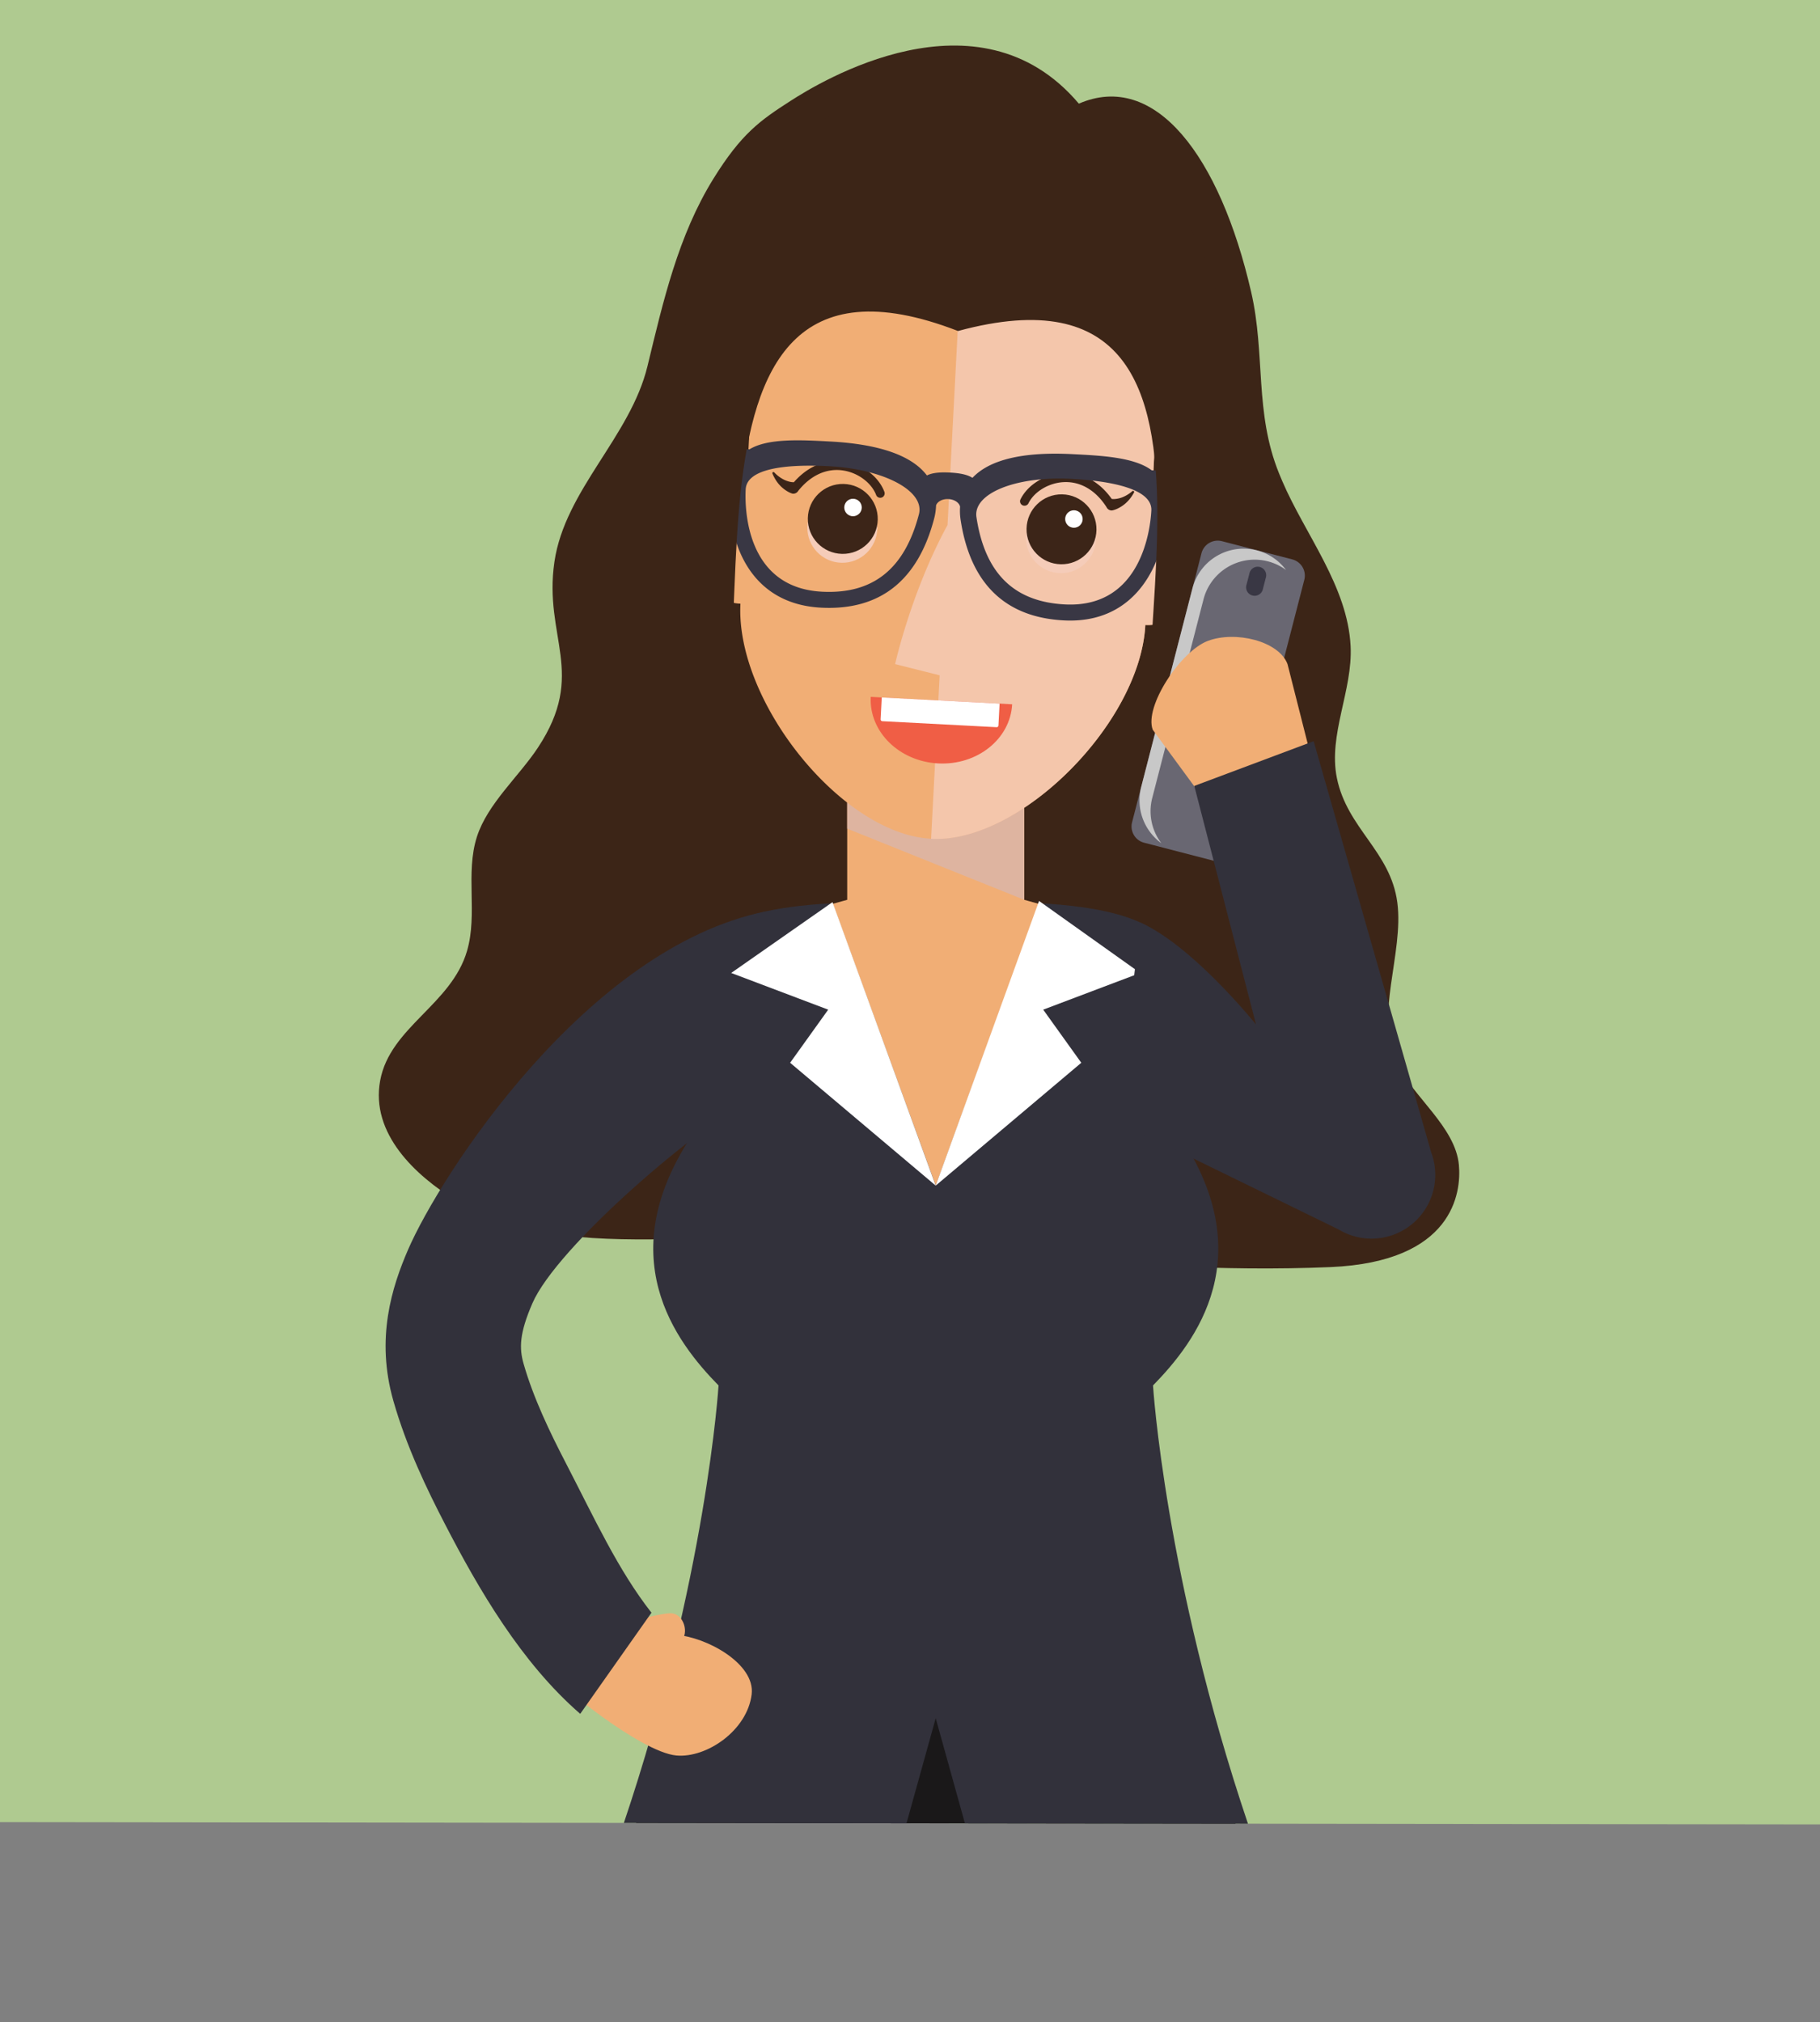 <svg xmlns="http://www.w3.org/2000/svg" xmlns:xlink="http://www.w3.org/1999/xlink" viewBox="0 0 999 1109.7"><rect x="0" y="0" width="999" height="1109.7" fill="#808080" stroke="none"/><defs><style>.cls-1{fill:#afca90;}.cls-2{isolation:isolate;}.cls-3{clip-path:url(#clip-path);}.cls-4{fill:#3c2517;}.cls-5{fill:#f1ae75;}.cls-6{fill:#deb4a0;}.cls-10,.cls-11,.cls-16,.cls-6{mix-blend-mode:multiply;}.cls-7{fill:#1a1819;}.cls-8{fill:#32313b;}.cls-9{fill:#fff;}.cls-10,.cls-11{fill:#f5ccb9;}.cls-10{opacity:0.8;}.cls-12{fill:#3c2518;}.cls-13{fill:#393744;}.cls-14{fill:#f05e45;}.cls-15{fill:#696772;}.cls-16{fill:#c8c8c8;}</style><clipPath id="clip-path" transform="translate(-1)"><polygon class="cls-1" points="1000 1001.25 1 1000 1 0 1000 0 1000 1001.25"/></clipPath></defs><title>f1-square-avatar-1000x1000</title><g class="cls-2"><g id="f1"><polygon class="cls-1" points="999 1001.25 0 1000 0 0 999 0 999 1001.25"/><g class="cls-3"><g id="woman"><path class="cls-4" d="M704.82,264q-0.9-2.1-1.76-4.22c-13.57-33.48-7.39-65.16-15.29-99.5C670.57,85.55,635,38.76,593.18,56.88c-55.3-65.37-142.59-11.6-158.26-1.51C418.3,66.06,408,73.26,392.64,98c-19.37,31.23-27.59,67.2-36.23,102.91-9.38,38.79-45.29,67.92-51.09,107.42-6.08,41.52,18,61.09-9.07,102-10.49,15.86-27.63,30.75-33.46,48.86-6.46,20.09.48,42.34-5.41,62.6-8.59,29.58-42.27,41.89-47.7,71.2-5.4,29.12,19.34,52.22,41.9,66,35.84,21.84,80.39,21.74,122.35,21,119.33-2.16,238.16,20.51,357.39,15.4,67.39-2.89,71.87-40.79,70.47-56.06-1.92-20.85-25.14-37.31-34.29-56.15-12.25-25.2,4.13-60,.5-87.82-3.68-28.12-27.51-40.56-33.18-68.35-4.86-23.83,8.75-48.1,7.53-72.39C740.71,321.67,717.42,293.43,704.82,264Z" transform="translate(-1)"/><polygon class="cls-5" points="562.19 493.82 562.19 431.86 465.03 431.86 465.03 493.82 440.74 500.56 465.03 652.34 562.19 652.34 586.48 500.56 562.19 493.82"/><polygon class="cls-6" points="465.03 432.26 465.03 454.78 562.19 493.82 562.19 432.26 465.03 432.26"/><path class="cls-7" d="M687,1109.7c2-131-31.21-182-31.21-182H373.48s-33.22,51-31.21,182H687Z" transform="translate(-1)"/><path class="cls-8" d="M633.89,760.35c23-23.54,60.68-71.27,12.41-140.46-31-44.46,61.69-117-75-124.19l-56.64,155L458,495.7c-136.74,7.16-44,79.74-75,124.19-48.27,69.19-10.64,116.91,12.41,140.46,0,0-6.5,105.31-52.24,240.9H498.41l16.2-58.3,16.2,58.3H686.13C640.39,865.66,633.89,760.35,633.89,760.35Z" transform="translate(-1)"/><path class="cls-5" d="M368.92,885.34c-6.73,0-63.93,12.54-43.18,27.77,7.22,5.3,23.62-6.53,31.59-8.18,5.84-1.21,14.73.47,18.38-5.27C379,894.53,375.67,885.27,368.92,885.34Z" transform="translate(-1)"/><path class="cls-5" d="M372.14,897.25c-18.44-1.44-41.91-26.29-45.07-24.93-1.38.6-25.28,41.1-23.83,45.51,1.57,4.79,49.3,43.78,69,45.59,16.61,1.53,39-13.76,41.35-33.6C415.58,913,388.75,898.41,372.14,897.25Z" transform="translate(-1)"/><path class="cls-8" d="M319.48,940.57c-32.48-28.18-55.84-68.58-74.17-104-10-19.3-21.16-42.44-28.38-67.73-9.83-34.41-.82-62.53,8.13-83.18,17.49-40.36,97.75-165.37,196-185.4L418.79,600C383.37,617.92,306.5,684.64,293.26,715.2,286,731.89,286,740,288.39,748.41c5.43,19,14.64,38,22.93,54,16.21,31.34,28.89,59.16,47.27,82.66Z" transform="translate(-1)"/><polygon class="cls-9" points="625.87 533.97 572.62 554.11 593.52 583.26 513.61 650.67 570.34 494.45 625.87 533.97"/><polygon class="cls-9" points="401.35 533.97 456.96 495.11 513.61 650.67 433.7 583.26 454.6 554.11 401.35 533.97"/><path class="cls-5" d="M633.53,269.22l2.64-50.45C639,165.18,580.5,94.23,531.4,91.66S416.71,153.53,413.9,207.12l-2.64,50.45a24.51,24.51,0,0,0-26,23L384,305.76a24.51,24.51,0,0,0,23.43,25.55c-2.81,53.59,55.58,126.47,104.68,129S626.86,396.55,629.67,343a24.51,24.51,0,0,0,26-23L657,294.77A24.51,24.51,0,0,0,633.53,269.22Z" transform="translate(-1)"/><path class="cls-10" d="M516.78,370.61l-4.7,89.75c49.1,2.57,114.79-63.81,117.6-117.4a24.51,24.51,0,0,0,26-23L657,294.77a24.51,24.51,0,0,0-23.43-25.55l2.64-50.45C639,165.18,580.5,94.23,531.4,91.66L521.1,288.14c-20,36.69-28.77,76.33-28.77,76.33Z" transform="translate(-1)"/><circle class="cls-11" cx="462.13" cy="288.99" r="19.19" transform="matrix(0.02, -1, 1, 0.02, 164.12, 746.01)"/><circle class="cls-12" cx="462.39" cy="284.14" r="19.19" transform="matrix(0.02, -1, 1, 0.02, 169.22, 741.49)"/><circle class="cls-9" cx="469.2" cy="278.5" r="4.8" transform="translate(181.57 742.78) rotate(-89)"/><path class="cls-12" d="M486.49,270.05c-3.1-8.39-11.83-15.09-21.72-16.67-6.06-1-17.55-.68-28,11.25a7.24,7.24,0,0,1-1.45-.08,14.23,14.23,0,0,1-4-1.3,19,19,0,0,1-5.33-4,0.63,0.63,0,0,0-.68-0.15,0.6,0.6,0,0,0-.32.79,21.06,21.06,0,0,0,1,2.09,19.74,19.74,0,0,0,3,4.29,19,19,0,0,0,4.35,3.48,14.81,14.81,0,0,0,1.78.87c0.45,0.18.92,0.3,0.84,0.29a3.15,3.15,0,0,0,3.19-1.52c6.91-8.65,15.75-12.63,24.89-11.15,8.08,1.29,15.45,6.87,17.93,13.56A2.43,2.43,0,0,0,486.49,270.05Z" transform="translate(-1)"/><circle class="cls-11" cx="583.41" cy="295.34" r="19.19" transform="translate(276.93 873.52) rotate(-89)"/><circle class="cls-12" cx="583.67" cy="290.49" r="19.19" transform="translate(282.03 869) rotate(-89)"/><circle class="cls-9" cx="590.49" cy="284.86" r="4.8" transform="translate(294.35 870.27) rotate(-89)"/><path class="cls-12" d="M561.17,274c4-8,13.35-13.77,23.35-14.31,6.13-.34,17.53,1.16,26.7,14.12a7.28,7.28,0,0,0,1.45.07,14.24,14.24,0,0,0,4.15-.87,19,19,0,0,0,5.72-3.47,0.63,0.63,0,0,1,.7-0.08,0.6,0.6,0,0,1,.23.81,21.07,21.07,0,0,1-1.21,2,19.77,19.77,0,0,1-3.48,4,19,19,0,0,1-4.69,3,14.85,14.85,0,0,1-1.86.68c-0.46.14-.95,0.2-0.87,0.2a3.15,3.15,0,0,1-3-1.85c-6-9.33-14.35-14.2-23.59-13.7-8.17.44-16.09,5.22-19.25,11.62A2.43,2.43,0,0,1,561.17,274Z" transform="translate(-1)"/><path class="cls-13" d="M650.23,259l-17.06-.89c-9.41-7.12-27.24-8.06-43.38-8.87-27.17-1.42-45.64,3-55,13-2.94-1.89-7.36-2.63-12.39-2.89s-9.5,0-12.62,1.58c-8.23-10.93-26.15-17.22-53.31-18.64-16.14-.88-34-1.81-44.07,4.29l-17.06-.89-1,18.43,7.16,4.48c-1.35,28.77,10.94,62.84,50.15,64.89,32.25,1.69,53.14-14.76,62.1-48.88a32.9,32.9,0,0,0,1.06-7.23c0.59-1.89,3.19-3.67,6.79-3.48s6,2.22,6.39,4.17a32.9,32.9,0,0,0,.3,7.3c5.34,34.87,24.4,53.42,56.65,55.11,39.21,2.06,55-30.54,56.66-59.3l7.59-3.71ZM505.36,282.36c-7.87,30-25.26,43.83-53.18,42.37-42.54-2.23-42.34-47.2-41.87-56.19,0.72-13.8,31.55-13.42,45.48-12.69C486.51,257.45,508.91,269.59,505.36,282.36Zm80.11,49.35C557.55,330.25,541.7,314.64,537,284c-2.2-13.07,21.34-22.8,52.07-21.19,13.93,0.73,44.63,3.58,43.9,17.38C632.51,289.19,628,333.94,585.47,331.71Z" transform="translate(-1)"/><path class="cls-4" d="M673.69,182C656.57,90.83,594.87,47.18,534,45.5c-60.75-4.7-126.67,32.26-153.22,121.1-23.29,77.94-29.93,150.38-1,269.21,57-33.47-32-323.53,147.08-254.15,185.33-50.28,66.5,228.88,119.71,268.13C687.73,334.64,688.7,261.9,673.69,182Z" transform="translate(-1)"/><path class="cls-14" d="M556.57,386.51c-1,19.05-19.18,33.59-40.62,32.46s-38-17.48-37-36.53Z" transform="translate(-1)"/><path class="cls-9" d="M484.61,384.45h64.77a0,0,0,0,1,0,0v12a1,1,0,0,1-1,1H485.61a1,1,0,0,1-1-1v-12a0,0,0,0,1,0,0Z" transform="translate(20.17 -26.52) rotate(3)"/><path class="cls-15" d="M678.84,465.84l38.1-147.66A9.21,9.21,0,0,0,710.33,307l-38.62-10a9.21,9.21,0,0,0-11.21,6.61L622.4,451.27A9.21,9.21,0,0,0,629,462.49l38.62,10A9.2,9.2,0,0,0,678.84,465.84Z" transform="translate(-1)"/><path class="cls-16" d="M627.38,432l28.13-109a29,29,0,0,1,51.4-10.18A29,29,0,0,0,661.59,329L633.45,438a29,29,0,0,0,5,24.75A29.1,29.1,0,0,1,627.38,432Z" transform="translate(-1)"/><path class="cls-13" d="M694.23,323.16l1.55-6a4.66,4.66,0,1,0-9-2.33l-1.55,6A4.66,4.66,0,1,0,694.23,323.16Z" transform="translate(-1)"/><path class="cls-5" d="M633.73,400.46l35.72,48.65L724,428.66l-16.28-64.2c-4.76-12.69-28.6-18.4-43.68-12.75S629,387.77,633.73,400.46Z" transform="translate(-1)"/><path class="cls-8" d="M753.85,679.78a35,35,0,0,0,32.76-47.25L722.06,406.77l-65.51,24.55,33.88,130.95s-34.74-43.3-63.56-56L614.44,615.48l121.22,59.2A34.94,34.94,0,0,0,753.85,679.78Z" transform="translate(-1)"/></g></g></g></g></svg>